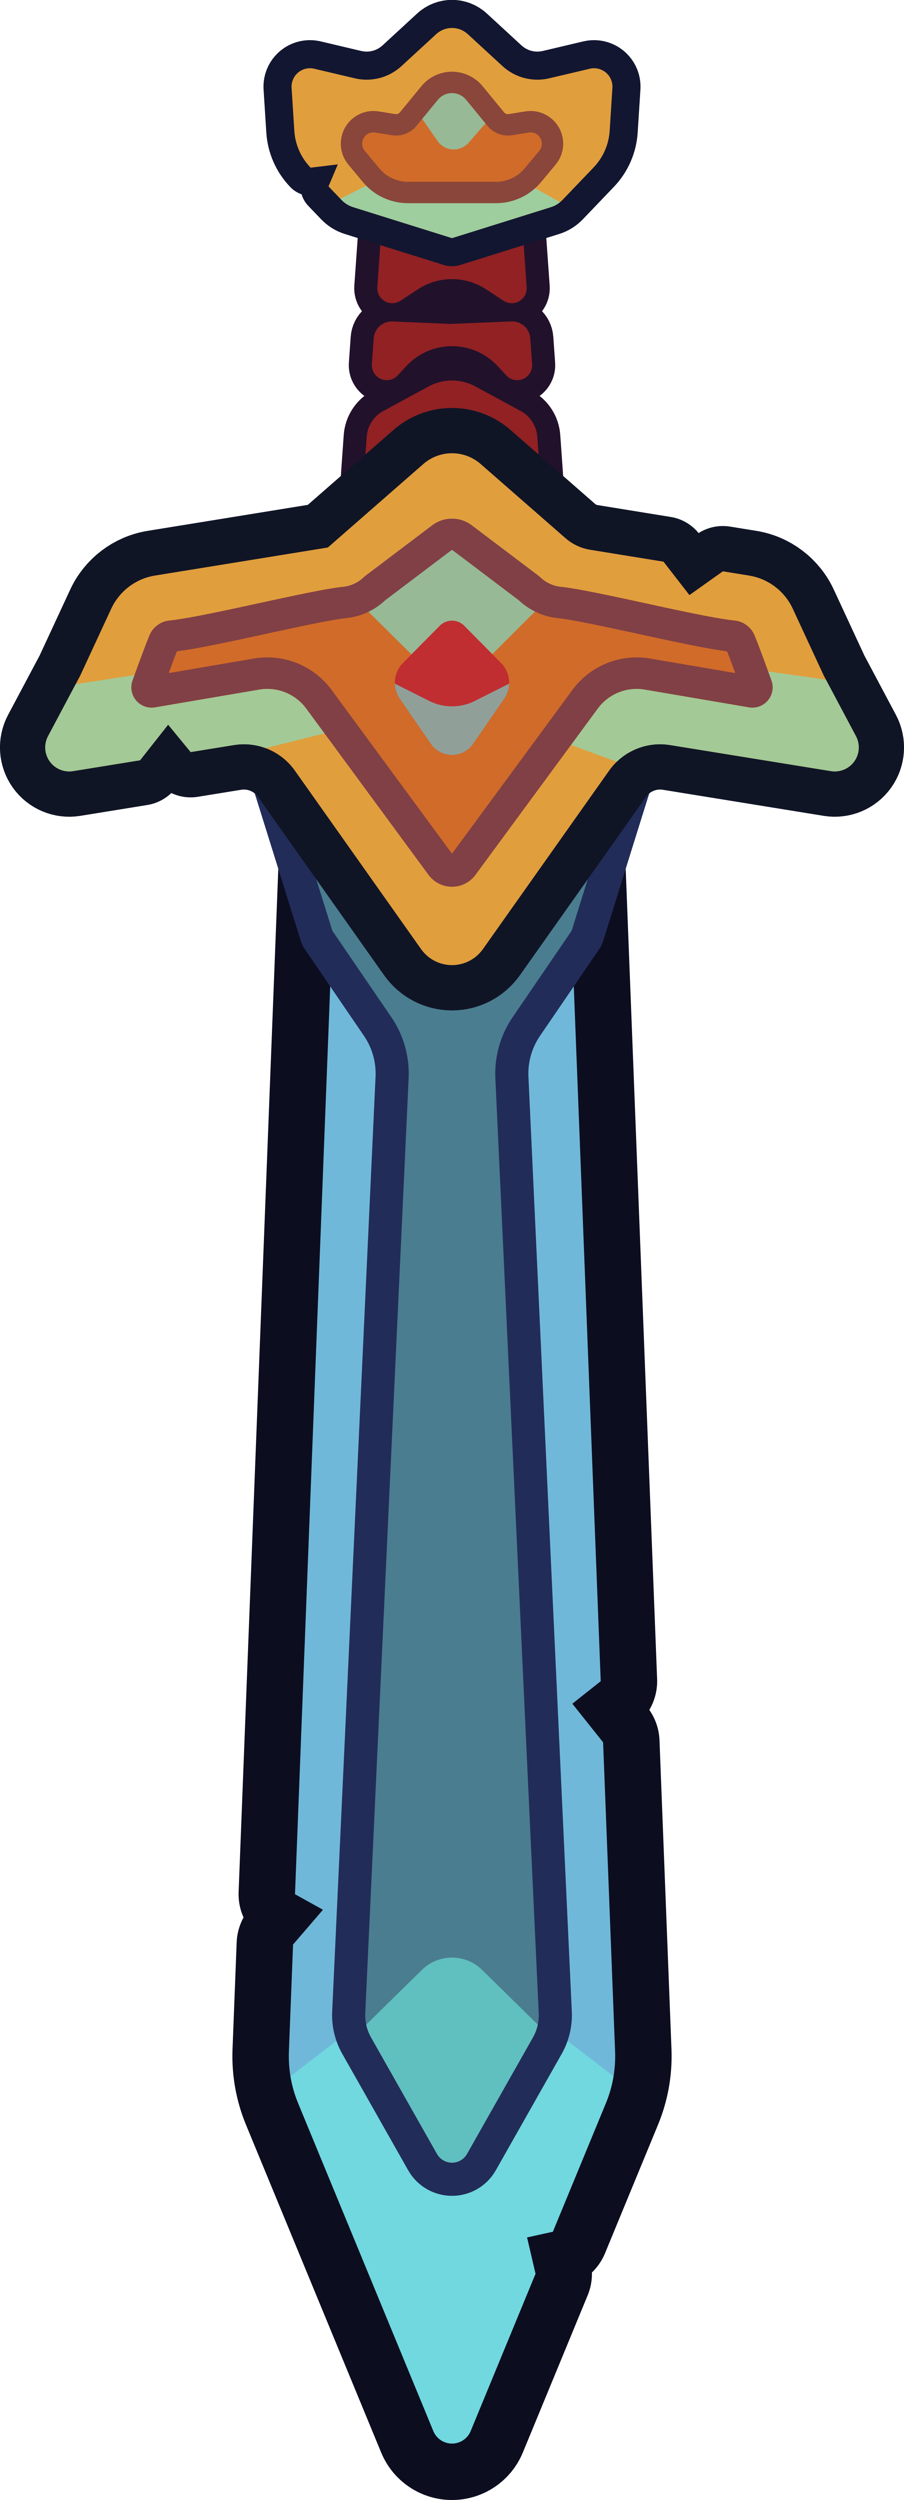 <?xml version="1.0" encoding="UTF-8" standalone="no"?>
<svg
   xmlns:dc="http://purl.org/dc/elements/1.1/"
   xmlns:cc="http://creativecommons.org/ns#"
   xmlns:rdf="http://www.w3.org/1999/02/22-rdf-syntax-ns#"
   xmlns:svg="http://www.w3.org/2000/svg"
   xmlns="http://www.w3.org/2000/svg"
   id="svg85"
   style="clip-rule:evenodd;fill-rule:evenodd;stroke-linejoin:round;stroke-miterlimit:5"
   xml:space="preserve"
   version="1.1"
   viewBox="0 0 119.825 331.104"
   height="331.104"
   width="119.825"><defs
     id="defs89" /><g
     transform="translate(-3.088,-2.297)"
     id="g83"><path
       id="path2"
       style="fill:#b6273a"
       d="m 63,33.502 6.299,2.206 6.473,47.129 L 63,77.472 50.228,82.837 56.701,35.708 Z" /><path
       id="path4"
       style="fill:none;stroke:#0c0e20;stroke-width:14.96px"
       d="m 65.471,324.267 c -0.413,1.001 -1.389,1.654 -2.471,1.654 -1.082,0 -2.058,-0.653 -2.471,-1.654 -4.603,-11.152 -14.348,-34.76 -17.928,-43.434 -0.894,-2.165 -1.31,-4.497 -1.219,-6.838 0.201,-5.171 0.55,-14.162 0.55,-14.162 L 45.899,255.225 42.19,253.169 48.318,95.288 63,94.277 l 14.682,1.011 5.032,129.667 -3.762,2.983 4.077,5.113 c 0,0 1.18,30.398 1.589,40.944 0.091,2.341 -0.325,4.673 -1.219,6.838 -2.373,5.75 -7.03,17.032 -7.03,17.032 l -3.424,0.754 1.125,4.815 c 0,0 -5.336,12.929 -8.599,20.833 z" /><path
       id="path6"
       style="fill:#70b8d9"
       d="m 65.471,324.267 c -0.413,1.001 -1.389,1.654 -2.471,1.654 -1.082,0 -2.058,-0.653 -2.471,-1.654 -4.603,-11.152 -14.348,-34.76 -17.928,-43.434 -0.894,-2.165 -1.31,-4.497 -1.219,-6.838 0.201,-5.171 0.55,-14.162 0.55,-14.162 L 45.899,255.225 42.19,253.169 48.318,95.288 63,94.277 l 14.682,1.011 5.032,129.667 -3.762,2.983 4.077,5.113 c 0,0 1.18,30.398 1.589,40.944 0.091,2.341 -0.325,4.673 -1.219,6.838 -2.373,5.75 -7.03,17.032 -7.03,17.032 l -3.424,0.754 1.125,4.815 c 0,0 -5.336,12.929 -8.599,20.833 z" /><clipPath
       id="_clip1"><path
         id="path8"
         d="m 65.471,324.267 c -0.413,1.001 -1.389,1.654 -2.471,1.654 -1.082,0 -2.058,-0.653 -2.471,-1.654 -4.603,-11.152 -14.348,-34.76 -17.928,-43.434 -0.894,-2.165 -1.31,-4.497 -1.219,-6.838 0.201,-5.171 0.55,-14.162 0.55,-14.162 L 45.899,255.225 42.19,253.169 48.318,95.288 63,94.277 l 14.682,1.011 5.032,129.667 -3.762,2.983 4.077,5.113 c 0,0 1.18,30.398 1.589,40.944 0.091,2.341 -0.325,4.673 -1.219,6.838 -2.373,5.75 -7.03,17.032 -7.03,17.032 l -3.424,0.754 1.125,4.815 c 0,0 -5.336,12.929 -8.599,20.833 z" /></clipPath><g
       id="g13"
       clip-path="url(#_clip1)"><path
         id="path11"
         style="fill:#70efe2;fill-opacity:0.59"
         d="M 84.756,277.547 63,260.809 41.244,277.547 63,330.254 Z" /></g><path
       id="path15"
       style="fill:none;stroke:#222c59;stroke-width:8.78px"
       d="m 52.275,272.142 c -0.557,-0.983 -0.825,-2.105 -0.772,-3.234 0.629,-13.554 4.774,-102.788 5.75,-123.809 0.134,-2.874 -0.672,-5.715 -2.296,-8.091 -3.053,-4.468 -7.814,-11.436 -7.814,-11.436 l -7.95,-25.424 23.807,-1.95 23.807,1.95 -7.95,25.424 c 0,0 -4.761,6.968 -7.814,11.436 -1.624,2.376 -2.43,5.217 -2.296,8.091 0.976,21.021 5.121,110.255 5.75,123.809 0.053,1.129 -0.215,2.251 -0.772,3.234 -1.83,3.231 -6.173,10.898 -8.736,15.423 -0.406,0.717 -1.165,1.16 -1.989,1.16 -0.824,0 -1.583,-0.443 -1.989,-1.16 -2.563,-4.525 -6.906,-12.192 -8.736,-15.423 z" /><path
       id="path17"
       style="fill:#4a7d8f"
       d="m 52.275,272.142 c -0.557,-0.983 -0.825,-2.105 -0.772,-3.234 0.629,-13.554 4.774,-102.788 5.75,-123.809 0.134,-2.874 -0.672,-5.715 -2.296,-8.091 -3.053,-4.468 -7.814,-11.436 -7.814,-11.436 l -7.95,-25.424 23.807,-1.95 23.807,1.95 -7.95,25.424 c 0,0 -4.761,6.968 -7.814,11.436 -1.624,2.376 -2.43,5.217 -2.296,8.091 0.976,21.021 5.121,110.255 5.75,123.809 0.053,1.129 -0.215,2.251 -0.772,3.234 -1.83,3.231 -6.173,10.898 -8.736,15.423 -0.406,0.717 -1.165,1.16 -1.989,1.16 -0.824,0 -1.583,-0.443 -1.989,-1.16 -2.563,-4.525 -6.906,-12.192 -8.736,-15.423 z" /><clipPath
       id="_clip2"><path
         id="path19"
         d="m 52.275,272.142 c -0.557,-0.983 -0.825,-2.105 -0.772,-3.234 0.629,-13.554 4.774,-102.788 5.75,-123.809 0.134,-2.874 -0.672,-5.715 -2.296,-8.091 -3.053,-4.468 -7.814,-11.436 -7.814,-11.436 l -7.95,-25.424 23.807,-1.95 23.807,1.95 -7.95,25.424 c 0,0 -4.761,6.968 -7.814,11.436 -1.624,2.376 -2.43,5.217 -2.296,8.091 0.976,21.021 5.121,110.255 5.75,123.809 0.053,1.129 -0.215,2.251 -0.772,3.234 -1.83,3.231 -6.173,10.898 -8.736,15.423 -0.406,0.717 -1.165,1.16 -1.989,1.16 -0.824,0 -1.583,-0.443 -1.989,-1.16 -2.563,-4.525 -6.906,-12.192 -8.736,-15.423 z" /></clipPath><g
       id="g24"
       clip-path="url(#_clip2)"><path
         id="path22"
         style="fill:#70efe2;fill-opacity:0.59"
         d="m 74.578,270.637 c 0,0 -4.248,-4.166 -7.598,-7.451 -2.21,-2.168 -5.75,-2.168 -7.96,0 -3.35,3.285 -7.598,7.451 -7.598,7.451 L 63,291.077 Z" /></g><path
       id="path26"
       style="fill:none;stroke:#22112b;stroke-width:6.11px"
       d="m 59.924,53.465 c 1.919,-1.039 4.233,-1.039 6.152,0 1.931,1.047 4.367,2.367 6.054,3.281 1.253,0.679 2.072,1.95 2.173,3.371 0.286,4.038 0.852,12.021 0.852,12.021 L 63,67.887 50.845,72.138 c 0,0 0.566,-7.983 0.852,-12.021 0.101,-1.421 0.92,-2.692 2.173,-3.371 1.687,-0.914 4.123,-2.234 6.054,-3.281 z m 2.828,-8.267 c 0,0 5.036,-0.206 8.12,-0.332 1.305,-0.053 2.416,0.94 2.508,2.243 0.071,0.997 0.157,2.208 0.242,3.415 0.06,0.84 -0.418,1.626 -1.191,1.961 -0.772,0.334 -1.672,0.144 -2.244,-0.474 -0.368,-0.397 -0.746,-0.807 -1.128,-1.22 -1.562,-1.689 -3.758,-2.649 -6.059,-2.649 -2.301,0 -4.497,0.96 -6.059,2.649 -0.382,0.413 -0.76,0.823 -1.128,1.22 -0.572,0.618 -1.472,0.808 -2.244,0.474 -0.773,-0.335 -1.251,-1.121 -1.191,-1.961 0.085,-1.205 0.171,-2.414 0.242,-3.41 0.092,-1.305 1.206,-2.299 2.513,-2.243 2.946,0.127 7.619,0.327 7.619,0.327 z M 63,28.495 l 9.375,4.444 c 0,0 0.291,4.11 0.524,7.391 0.054,0.753 -0.324,1.47 -0.975,1.852 -0.65,0.381 -1.461,0.361 -2.091,-0.052 -0.739,-0.484 -1.532,-1.005 -2.308,-1.513 -2.748,-1.802 -6.302,-1.802 -9.05,0 -0.776,0.508 -1.569,1.029 -2.308,1.513 -0.63,0.413 -1.441,0.433 -2.091,0.052 -0.651,-0.382 -1.029,-1.099 -0.975,-1.852 0.233,-3.281 0.524,-7.391 0.524,-7.391 z" /><path
       id="path28"
       style="fill:#912123"
       d="m 59.924,53.465 c 1.919,-1.039 4.233,-1.039 6.152,0 1.931,1.047 4.367,2.367 6.054,3.281 1.253,0.679 2.072,1.95 2.173,3.371 0.286,4.038 0.852,12.021 0.852,12.021 L 63,67.887 50.845,72.138 c 0,0 0.566,-7.983 0.852,-12.021 0.101,-1.421 0.92,-2.692 2.173,-3.371 1.687,-0.914 4.123,-2.234 6.054,-3.281 z m 2.828,-8.267 c 0,0 5.036,-0.206 8.12,-0.332 1.305,-0.053 2.416,0.94 2.508,2.243 0.071,0.997 0.157,2.208 0.242,3.415 0.06,0.84 -0.418,1.626 -1.191,1.961 -0.772,0.334 -1.672,0.144 -2.244,-0.474 -0.368,-0.397 -0.746,-0.807 -1.128,-1.22 -1.562,-1.689 -3.758,-2.649 -6.059,-2.649 -2.301,0 -4.497,0.96 -6.059,2.649 -0.382,0.413 -0.76,0.823 -1.128,1.22 -0.572,0.618 -1.472,0.808 -2.244,0.474 -0.773,-0.335 -1.251,-1.121 -1.191,-1.961 0.085,-1.205 0.171,-2.414 0.242,-3.41 0.092,-1.305 1.206,-2.299 2.513,-2.243 2.946,0.127 7.619,0.327 7.619,0.327 z M 63,28.495 l 9.375,4.444 c 0,0 0.291,4.11 0.524,7.391 0.054,0.753 -0.324,1.47 -0.975,1.852 -0.65,0.381 -1.461,0.361 -2.091,-0.052 -0.739,-0.484 -1.532,-1.005 -2.308,-1.513 -2.748,-1.802 -6.302,-1.802 -9.05,0 -0.776,0.508 -1.569,1.029 -2.308,1.513 -0.63,0.413 -1.441,0.433 -2.091,0.052 -0.651,-0.382 -1.029,-1.099 -0.975,-1.852 0.233,-3.281 0.524,-7.391 0.524,-7.391 z" /><path
       id="path30"
       style="fill:none;stroke:#101526;stroke-width:12px"
       d="m 67.099,127.997 c -0.942,1.33 -2.47,2.121 -4.099,2.121 -1.629,0 -3.157,-0.791 -4.099,-2.121 -4.761,-6.728 -12.5,-17.665 -16.725,-23.634 -1.826,-2.58 -4.961,-3.895 -8.081,-3.39 -2.811,0.455 -5.737,0.929 -5.737,0.929 l -2.982,-3.628 -3.719,4.714 c 0,0 -4.708,0.762 -8.886,1.439 -1.192,0.193 -2.391,-0.306 -3.094,-1.288 -0.703,-0.982 -0.789,-2.278 -0.222,-3.345 2.001,-3.762 4.264,-8.016 4.264,-8.016 0,0 2.392,-5.154 4.115,-8.868 1.081,-2.33 3.248,-3.972 5.784,-4.384 7.533,-1.222 22.927,-3.719 22.927,-3.719 0,0 7.796,-6.811 12.656,-11.056 2.176,-1.901 5.422,-1.901 7.598,0 3.584,3.13 8.763,7.655 11.237,9.816 0.927,0.81 2.063,1.344 3.279,1.542 3.273,0.531 9.72,1.576 9.72,1.576 l 3.435,4.425 4.433,-3.148 c 0,0 1.696,0.275 3.479,0.564 2.536,0.412 4.703,2.054 5.784,4.384 1.723,3.714 4.115,8.868 4.115,8.868 0,0 2.263,4.254 4.264,8.016 0.567,1.067 0.481,2.363 -0.222,3.345 -0.703,0.982 -1.902,1.481 -3.094,1.288 -6.213,-1.006 -15.573,-2.522 -21.324,-3.454 -3.12,-0.505 -6.255,0.81 -8.081,3.39 -4.225,5.969 -11.964,16.906 -16.725,23.634 z" /><path
       id="path32"
       style="fill:#e19e3d"
       d="m 67.099,127.997 c -0.942,1.33 -2.47,2.121 -4.099,2.121 -1.629,0 -3.157,-0.791 -4.099,-2.121 -4.761,-6.728 -12.5,-17.665 -16.725,-23.634 -1.826,-2.58 -4.961,-3.895 -8.081,-3.39 -2.811,0.455 -5.737,0.929 -5.737,0.929 l -2.982,-3.628 -3.719,4.714 c 0,0 -4.708,0.762 -8.886,1.439 -1.192,0.193 -2.391,-0.306 -3.094,-1.288 -0.703,-0.982 -0.789,-2.278 -0.222,-3.345 2.001,-3.762 4.264,-8.016 4.264,-8.016 0,0 2.392,-5.154 4.115,-8.868 1.081,-2.33 3.248,-3.972 5.784,-4.384 7.533,-1.222 22.927,-3.719 22.927,-3.719 0,0 7.796,-6.811 12.656,-11.056 2.176,-1.901 5.422,-1.901 7.598,0 3.584,3.13 8.763,7.655 11.237,9.816 0.927,0.81 2.063,1.344 3.279,1.542 3.273,0.531 9.72,1.576 9.72,1.576 l 3.435,4.425 4.433,-3.148 c 0,0 1.696,0.275 3.479,0.564 2.536,0.412 4.703,2.054 5.784,4.384 1.723,3.714 4.115,8.868 4.115,8.868 0,0 2.263,4.254 4.264,8.016 0.567,1.067 0.481,2.363 -0.222,3.345 -0.703,0.982 -1.902,1.481 -3.094,1.288 -6.213,-1.006 -15.573,-2.522 -21.324,-3.454 -3.12,-0.505 -6.255,0.81 -8.081,3.39 -4.225,5.969 -11.964,16.906 -16.725,23.634 z" /><clipPath
       id="_clip3"><path
         id="path34"
         d="m 67.099,127.997 c -0.942,1.33 -2.47,2.121 -4.099,2.121 -1.629,0 -3.157,-0.791 -4.099,-2.121 -4.761,-6.728 -12.5,-17.665 -16.725,-23.634 -1.826,-2.58 -4.961,-3.895 -8.081,-3.39 -2.811,0.455 -5.737,0.929 -5.737,0.929 l -2.982,-3.628 -3.719,4.714 c 0,0 -4.708,0.762 -8.886,1.439 -1.192,0.193 -2.391,-0.306 -3.094,-1.288 -0.703,-0.982 -0.789,-2.278 -0.222,-3.345 2.001,-3.762 4.264,-8.016 4.264,-8.016 0,0 2.392,-5.154 4.115,-8.868 1.081,-2.33 3.248,-3.972 5.784,-4.384 7.533,-1.222 22.927,-3.719 22.927,-3.719 0,0 7.796,-6.811 12.656,-11.056 2.176,-1.901 5.422,-1.901 7.598,0 3.584,3.13 8.763,7.655 11.237,9.816 0.927,0.81 2.063,1.344 3.279,1.542 3.273,0.531 9.72,1.576 9.72,1.576 l 3.435,4.425 4.433,-3.148 c 0,0 1.696,0.275 3.479,0.564 2.536,0.412 4.703,2.054 5.784,4.384 1.723,3.714 4.115,8.868 4.115,8.868 0,0 2.263,4.254 4.264,8.016 0.567,1.067 0.481,2.363 -0.222,3.345 -0.703,0.982 -1.902,1.481 -3.094,1.288 -6.213,-1.006 -15.573,-2.522 -21.324,-3.454 -3.12,-0.505 -6.255,0.81 -8.081,3.39 -4.225,5.969 -11.964,16.906 -16.725,23.634 z" /></clipPath><g
       id="g39"
       clip-path="url(#_clip3)"><path
         id="path37"
         style="fill:#70efe2;fill-opacity:0.54"
         d="M -0.021,94.909 63,85.277 125.488,94.146 115.664,114.46 63,95.195 6.182,109.42 Z" /></g><path
       id="path41"
       style="fill:#d16b29"
       d="m 66.11,118.162 c -0.727,0.989 -1.882,1.573 -3.11,1.573 -1.228,0 -2.383,-0.584 -3.11,-1.573 -4.384,-5.958 -12.282,-16.691 -16.205,-22.022 -1.436,-1.952 -3.85,-2.927 -6.239,-2.519 -3.856,0.657 -9.754,1.663 -13.81,2.355 -0.944,0.161 -1.902,-0.194 -2.515,-0.93 -0.612,-0.737 -0.785,-1.744 -0.454,-2.642 0.753,-2.09 1.622,-4.457 2.22,-5.931 0.444,-1.096 1.456,-1.86 2.633,-1.986 4.993,-0.535 18.37,-3.97 23.057,-4.473 1.068,-0.114 2.063,-0.594 2.817,-1.359 0,0 5.561,-4.201 8.984,-6.787 1.552,-1.172 3.692,-1.172 5.244,0 3.423,2.586 8.984,6.787 8.984,6.787 0.754,0.765 1.749,1.245 2.817,1.359 4.687,0.503 18.064,3.938 23.057,4.473 1.177,0.126 2.189,0.89 2.633,1.986 0.598,1.474 1.467,3.841 2.22,5.931 0.33,0.899 0.157,1.905 -0.455,2.642 -0.612,0.736 -1.57,1.09 -2.514,0.929 -4.056,-0.691 -9.954,-1.697 -13.81,-2.354 -2.389,-0.408 -4.803,0.567 -6.239,2.519 -3.923,5.331 -11.821,16.064 -16.205,22.022 z" /><clipPath
       id="_clip4"><path
         id="path43"
         d="m 66.11,118.162 c -0.727,0.989 -1.882,1.573 -3.11,1.573 -1.228,0 -2.383,-0.584 -3.11,-1.573 -4.384,-5.958 -12.282,-16.691 -16.205,-22.022 -1.436,-1.952 -3.85,-2.927 -6.239,-2.519 -3.856,0.657 -9.754,1.663 -13.81,2.355 -0.944,0.161 -1.902,-0.194 -2.515,-0.93 -0.612,-0.737 -0.785,-1.744 -0.454,-2.642 0.753,-2.09 1.622,-4.457 2.22,-5.931 0.444,-1.096 1.456,-1.86 2.633,-1.986 4.993,-0.535 18.37,-3.97 23.057,-4.473 1.068,-0.114 2.063,-0.594 2.817,-1.359 0,0 5.561,-4.201 8.984,-6.787 1.552,-1.172 3.692,-1.172 5.244,0 3.423,2.586 8.984,6.787 8.984,6.787 0.754,0.765 1.749,1.245 2.817,1.359 4.687,0.503 18.064,3.938 23.057,4.473 1.177,0.126 2.189,0.89 2.633,1.986 0.598,1.474 1.467,3.841 2.22,5.931 0.33,0.899 0.157,1.905 -0.455,2.642 -0.612,0.736 -1.57,1.09 -2.514,0.929 -4.056,-0.691 -9.954,-1.697 -13.81,-2.354 -2.389,-0.408 -4.803,0.567 -6.239,2.519 -3.923,5.331 -11.821,16.064 -16.205,22.022 z" /></clipPath><g
       id="g48"
       clip-path="url(#_clip4)"><path
         id="path46"
         style="fill:#70efe2;fill-opacity:0.59"
         d="M 48.577,80.014 63,94.277 77.301,80 63,67.887 Z" /></g><path
       id="path50"
       style="fill:#814045"
       d="m 63.087,70.99 0.086,0.002 0.086,0.005 0.087,0.006 0.086,0.007 0.086,0.01 0.086,0.011 0.086,0.013 0.085,0.014 0.086,0.017 0.085,0.018 0.085,0.019 0.084,0.022 0.084,0.023 0.084,0.025 0.083,0.027 0.083,0.028 0.082,0.03 0.082,0.032 0.082,0.033 0.08,0.035 0.081,0.037 0.079,0.039 0.08,0.04 0.078,0.042 0.078,0.044 0.077,0.046 0.076,0.047 0.076,0.049 0.074,0.05 0.074,0.053 0.074,0.054 8.984,6.787 0.072,0.071 0.073,0.069 0.074,0.068 0.075,0.065 0.077,0.064 0.078,0.063 0.079,0.06 0.08,0.059 0.082,0.057 0.083,0.055 0.084,0.053 0.084,0.052 0.086,0.05 0.087,0.047 0.088,0.046 0.089,0.044 0.09,0.043 0.09,0.04 0.092,0.038 0.092,0.036 0.093,0.035 0.094,0.032 0.095,0.031 0.095,0.028 0.096,0.026 0.097,0.025 0.097,0.022 0.098,0.02 0.099,0.018 0.098,0.017 0.1,0.013 0.1,0.012 0.226,0.026 0.238,0.03 0.25,0.034 0.262,0.037 0.273,0.042 0.284,0.045 0.294,0.049 0.305,0.052 0.313,0.055 0.323,0.058 0.332,0.062 0.34,0.064 0.349,0.067 0.356,0.069 0.363,0.072 0.37,0.074 0.376,0.076 0.383,0.078 0.782,0.163 0.802,0.168 0.818,0.174 0.831,0.179 0.842,0.181 1.702,0.369 1.705,0.37 0.847,0.182 0.837,0.179 0.827,0.175 0.811,0.17 0.794,0.163 0.389,0.079 0.383,0.077 0.378,0.075 0.371,0.073 0.364,0.07 0.357,0.068 0.349,0.065 0.342,0.062 0.333,0.06 0.324,0.056 0.315,0.053 0.306,0.05 0.296,0.046 0.285,0.043 0.275,0.039 0.263,0.036 0.252,0.031 0.24,0.027 0.055,0.007 0.055,0.007 0.055,0.008 0.054,0.009 0.054,0.01 0.054,0.011 0.053,0.012 0.053,0.013 0.053,0.013 0.052,0.015 0.052,0.015 0.052,0.016 0.052,0.017 0.051,0.018 0.05,0.019 0.051,0.02 0.05,0.02 0.049,0.021 0.049,0.022 0.049,0.023 0.048,0.023 0.048,0.025 0.047,0.025 0.047,0.026 0.047,0.027 0.046,0.027 0.045,0.028 0.045,0.029 0.045,0.03 0.044,0.03 0.043,0.031 0.043,0.032 0.043,0.033 0.042,0.033 0.041,0.034 0.041,0.035 0.04,0.035 0.04,0.036 0.039,0.037 0.038,0.037 0.038,0.038 0.037,0.039 0.037,0.039 0.036,0.04 0.035,0.041 0.035,0.041 0.034,0.042 0.033,0.042 0.032,0.043 0.032,0.044 0.032,0.044 0.03,0.044 0.03,0.046 0.029,0.046 0.028,0.046 0.028,0.047 0.027,0.048 0.026,0.048 0.025,0.048 0.024,0.05 0.024,0.049 0.023,0.05 0.022,0.051 0.021,0.051 0.115,0.287 0.121,0.305 0.127,0.324 0.13,0.339 0.135,0.353 0.139,0.365 0.141,0.376 0.144,0.385 0.146,0.392 0.146,0.398 0.296,0.806 0.293,0.806 0.287,0.795 0.029,0.084 0.027,0.086 0.023,0.085 0.021,0.086 0.018,0.087 0.015,0.086 0.012,0.087 0.009,0.087 0.007,0.087 0.003,0.087 0.001,0.088 -0.003,0.086 -0.004,0.087 -0.008,0.087 -0.011,0.086 -0.013,0.086 -0.016,0.085 -0.019,0.085 -0.022,0.084 -0.024,0.083 -0.027,0.083 -0.03,0.082 -0.032,0.081 -0.035,0.08 -0.038,0.078 -0.04,0.078 -0.044,0.077 -0.045,0.075 -0.049,0.075 -0.05,0.072 -0.054,0.072 -0.056,0.07 -0.058,0.067 -0.061,0.066 -0.062,0.063 -0.064,0.061 -0.066,0.059 -0.067,0.057 -0.07,0.053 -0.07,0.052 -0.073,0.049 -0.073,0.047 -0.075,0.044 -0.077,0.042 -0.077,0.039 -0.079,0.036 -0.08,0.034 -0.081,0.032 -0.082,0.029 -0.082,0.026 -0.084,0.023 -0.084,0.021 -0.085,0.018 -0.086,0.015 -0.086,0.013 -0.087,0.009 -0.087,0.007 -0.088,0.004 -0.088,0.001 -0.088,-0.001 -0.089,-0.005 -0.088,-0.008 -0.089,-0.01 -0.088,-0.014 -13.81,-2.354 -0.112,-0.019 -0.112,-0.016 -0.112,-0.014 -0.112,-0.012 -0.112,-0.01 -0.112,-0.008 -0.112,-0.006 -0.111,-0.004 -0.112,-0.002 -0.111,-0.001 -0.111,0.002 -0.111,0.004 -0.111,0.005 -0.11,0.007 -0.11,0.01 -0.11,0.011 -0.109,0.013 -0.109,0.015 -0.109,0.017 -0.108,0.018 -0.108,0.021 -0.108,0.022 -0.107,0.024 -0.106,0.026 -0.106,0.028 -0.106,0.029 -0.105,0.032 -0.104,0.033 -0.104,0.034 -0.103,0.037 -0.102,0.038 -0.102,0.041 -0.101,0.041 -0.1,0.044 -0.1,0.045 -0.099,0.047 -0.098,0.049 -0.097,0.05 -0.096,0.052 -0.096,0.054 -0.094,0.055 -0.094,0.057 -0.093,0.058 -0.092,0.061 -0.091,0.061 -0.09,0.064 -0.088,0.065 -0.088,0.066 -0.087,0.069 -0.086,0.069 -0.084,0.072 -0.084,0.073 -0.082,0.074 -0.081,0.076 -0.08,0.077 -0.079,0.079 -0.077,0.081 -0.076,0.082 -0.075,0.083 -0.074,0.085 -0.072,0.087 -0.071,0.088 -0.069,0.089 -0.068,0.091 -16.205,22.022 -0.034,0.046 -0.035,0.046 -0.036,0.045 -0.036,0.044 -0.037,0.043 -0.037,0.043 -0.038,0.043 -0.039,0.042 -0.039,0.041 -0.04,0.04 -0.04,0.04 -0.041,0.04 -0.041,0.038 -0.042,0.038 -0.042,0.037 -0.043,0.037 -0.043,0.036 -0.044,0.035 -0.044,0.035 -0.045,0.034 -0.045,0.034 -0.046,0.032 -0.046,0.032 -0.047,0.031 -0.047,0.031 -0.047,0.03 -0.048,0.029 -0.048,0.029 -0.049,0.027 -0.049,0.027 -0.05,0.027 -0.049,0.025 -0.05,0.025 -0.051,0.025 -0.051,0.023 -0.051,0.023 -0.052,0.022 -0.051,0.021 -0.053,0.02 -0.052,0.02 -0.053,0.019 -0.053,0.018 -0.053,0.018 -0.054,0.016 -0.054,0.016 -0.054,0.015 -0.055,0.015 -0.054,0.013 -0.055,0.013 -0.055,0.012 -0.056,0.011 -0.055,0.011 -0.056,0.009 -0.056,0.009 -0.056,0.008 -0.057,0.007 -0.056,0.006 -0.057,0.006 -0.057,0.004 -0.057,0.004 -0.057,0.003 -0.057,0.002 -0.057,0.002 H 63 62.942 l -0.057,-0.002 -0.057,-0.002 -0.057,-0.003 -0.057,-0.004 -0.057,-0.004 -0.057,-0.006 -0.056,-0.006 -0.057,-0.007 -0.056,-0.008 -0.056,-0.009 -0.056,-0.009 -0.055,-0.011 -0.056,-0.011 -0.055,-0.012 -0.055,-0.013 -0.054,-0.013 -0.055,-0.015 -0.054,-0.015 -0.054,-0.016 -0.054,-0.016 -0.053,-0.018 -0.053,-0.018 -0.053,-0.019 -0.052,-0.02 -0.053,-0.02 -0.051,-0.021 -0.052,-0.022 -0.051,-0.023 -0.051,-0.023 -0.051,-0.025 -0.05,-0.025 -0.049,-0.025 -0.05,-0.027 -0.049,-0.027 -0.049,-0.027 -0.048,-0.029 -0.048,-0.029 -0.047,-0.03 -0.047,-0.031 -0.047,-0.031 -0.046,-0.032 -0.046,-0.032 -0.045,-0.034 -0.045,-0.034 -0.044,-0.035 -0.044,-0.035 -0.043,-0.036 -0.043,-0.037 -0.042,-0.037 -0.042,-0.038 -0.041,-0.038 -0.041,-0.04 -0.04,-0.04 -0.04,-0.04 -0.039,-0.041 -0.039,-0.042 -0.038,-0.043 -0.037,-0.043 -0.037,-0.043 -0.036,-0.044 -0.036,-0.045 -0.035,-0.046 L 59.89,118.162 43.685,96.14 43.617,96.049 43.548,95.96 43.477,95.872 43.405,95.785 43.331,95.7 43.256,95.617 43.18,95.535 43.103,95.454 43.024,95.375 42.944,95.298 42.863,95.222 42.781,95.148 42.697,95.075 42.613,95.003 42.527,94.934 42.44,94.865 42.352,94.799 42.264,94.734 42.174,94.67 42.083,94.609 41.991,94.548 41.898,94.49 41.804,94.433 41.71,94.378 l -0.096,-0.054 -0.096,-0.052 -0.097,-0.05 -0.098,-0.049 -0.099,-0.047 -0.1,-0.045 -0.1,-0.044 -0.101,-0.041 -0.102,-0.041 -0.102,-0.038 -0.103,-0.037 -0.104,-0.034 -0.104,-0.033 -0.105,-0.032 -0.106,-0.029 -0.106,-0.028 -0.106,-0.026 -0.107,-0.024 -0.108,-0.022 -0.108,-0.021 -0.108,-0.018 -0.109,-0.017 -0.109,-0.015 -0.109,-0.013 -0.11,-0.011 -0.11,-0.01 -0.11,-0.007 -0.111,-0.005 -0.111,-0.004 -0.111,-0.002 -0.111,0.001 -0.112,0.002 -0.111,0.004 -0.112,0.006 -0.112,0.008 -0.112,0.01 -0.112,0.012 -0.112,0.014 -0.112,0.016 -0.112,0.019 -13.81,2.355 -0.088,0.013 -0.089,0.011 -0.088,0.007 -0.089,0.005 -0.088,0.002 -0.088,-10e-4 -0.088,-0.004 -0.087,-0.007 -0.087,-0.01 L 22.758,95.98 22.672,95.964 22.587,95.946 22.503,95.926 22.419,95.902 22.336,95.876 22.254,95.847 22.173,95.816 22.094,95.782 22.015,95.745 21.937,95.706 21.861,95.665 21.786,95.62 21.712,95.574 21.64,95.525 21.569,95.473 21.5,95.419 21.432,95.363 21.367,95.304 21.302,95.243 21.24,95.18 21.18,95.114 21.121,95.046 21.065,94.976 21.012,94.905 20.961,94.832 20.912,94.758 20.867,94.682 20.824,94.606 20.783,94.528 20.746,94.449 20.71,94.369 20.678,94.288 20.648,94.206 20.621,94.123 20.597,94.04 20.575,93.956 20.556,93.871 20.54,93.786 20.527,93.7 20.516,93.614 20.509,93.527 20.504,93.44 20.502,93.354 v -0.088 l 0.004,-0.087 0.006,-0.087 0.009,-0.087 0.012,-0.087 0.015,-0.087 0.018,-0.086 0.021,-0.086 0.023,-0.086 0.027,-0.085 0.03,-0.084 0.287,-0.795 0.293,-0.807 0.295,-0.805 0.147,-0.398 0.146,-0.392 0.144,-0.385 0.141,-0.376 0.139,-0.365 0.135,-0.353 0.13,-0.339 0.127,-0.324 0.121,-0.305 0.115,-0.287 0.021,-0.051 0.022,-0.051 0.023,-0.05 0.024,-0.049 0.024,-0.05 0.025,-0.048 0.026,-0.048 0.027,-0.048 0.028,-0.047 0.028,-0.046 0.029,-0.046 0.03,-0.046 0.03,-0.044 0.032,-0.044 0.032,-0.044 0.032,-0.043 0.033,-0.042 0.034,-0.042 0.035,-0.041 0.035,-0.041 0.036,-0.04 0.037,-0.039 0.037,-0.039 0.038,-0.038 0.038,-0.037 0.039,-0.037 0.04,-0.036 0.04,-0.035 0.041,-0.035 0.041,-0.034 0.042,-0.033 0.043,-0.033 0.043,-0.032 0.043,-0.031 0.044,-0.03 0.045,-0.03 0.045,-0.029 0.045,-0.028 0.046,-0.027 0.047,-0.027 0.047,-0.026 0.047,-0.025 0.048,-0.025 0.048,-0.023 0.049,-0.023 0.049,-0.022 0.049,-0.021 0.05,-0.02 0.051,-0.02 0.05,-0.019 0.051,-0.018 0.052,-0.017 0.052,-0.016 0.052,-0.015 0.052,-0.015 0.053,-0.013 0.053,-0.013 0.053,-0.012 0.054,-0.011 0.054,-0.01 0.054,-0.009 0.055,-0.008 0.055,-0.007 0.055,-0.007 0.24,-0.027 0.252,-0.031 0.263,-0.036 0.275,-0.039 0.285,-0.043 0.296,-0.046 0.306,-0.05 0.315,-0.053 0.324,-0.056 0.333,-0.06 0.342,-0.062 0.349,-0.065 0.357,-0.068 0.364,-0.07 0.371,-0.073 0.378,-0.075 0.383,-0.077 0.389,-0.079 0.794,-0.163 0.811,-0.17 0.827,-0.175 0.837,-0.179 0.847,-0.182 1.705,-0.37 1.702,-0.369 0.842,-0.181 0.831,-0.179 0.818,-0.174 0.802,-0.168 0.782,-0.163 0.383,-0.078 0.376,-0.076 0.37,-0.074 0.363,-0.072 0.356,-0.069 0.349,-0.067 0.34,-0.064 0.332,-0.062 0.323,-0.058 0.313,-0.055 0.305,-0.052 0.294,-0.049 0.284,-0.045 0.273,-0.042 0.262,-0.037 0.25,-0.034 0.238,-0.03 0.226,-0.026 0.1,-0.012 0.1,-0.013 0.098,-0.017 0.099,-0.018 0.098,-0.02 0.097,-0.022 0.097,-0.025 0.096,-0.026 0.095,-0.028 0.095,-0.031 0.094,-0.032 0.093,-0.035 0.092,-0.036 0.092,-0.038 0.09,-0.04 0.09,-0.043 0.089,-0.044 0.088,-0.046 0.087,-0.047 0.086,-0.05 0.084,-0.052 0.084,-0.053 0.083,-0.055 0.082,-0.057 0.08,-0.059 0.079,-0.06 0.078,-0.063 0.077,-0.064 0.075,-0.065 0.074,-0.068 0.073,-0.069 0.072,-0.071 8.984,-6.787 0.074,-0.054 0.074,-0.053 0.074,-0.05 0.076,-0.049 0.076,-0.047 0.077,-0.046 0.078,-0.044 0.078,-0.042 0.08,-0.04 0.079,-0.039 0.081,-0.037 0.08,-0.035 0.082,-0.033 0.082,-0.032 0.082,-0.03 0.083,-0.028 0.083,-0.027 0.084,-0.025 0.084,-0.023 0.084,-0.022 0.085,-0.019 0.085,-0.018 0.086,-0.017 0.085,-0.014 0.086,-0.013 0.086,-0.011 0.086,-0.01 0.086,-0.007 0.087,-0.006 0.086,-0.005 L 62.913,70.99 63,70.989 Z m -0.091,4.164 -0.004,0.001 h -0.004 -0.004 -0.003 l -0.004,0.001 h -0.004 l -0.004,10e-4 h -0.003 l -0.004,0.001 -0.003,0.001 -0.004,10e-4 -0.003,0.001 -0.004,0.001 -0.003,10e-4 -0.003,0.001 -0.004,0.001 -0.003,10e-4 -0.003,0.001 -0.003,0.001 -0.003,0.002 -0.003,0.001 -0.004,0.002 -0.003,0.001 -0.003,0.002 -0.003,0.002 -0.003,0.002 -0.004,0.002 -0.003,0.002 -0.003,0.002 -0.004,0.003 -0.021,0.015 -8.744,6.606 0.096,-0.095 -0.138,0.131 -0.14,0.127 -0.143,0.125 -0.146,0.121 -0.147,0.118 -0.151,0.115 -0.152,0.112 -0.155,0.107 -0.156,0.105 -0.159,0.101 -0.161,0.098 -0.163,0.094 -0.165,0.091 -0.166,0.087 -0.169,0.083 -0.17,0.08 -0.172,0.076 -0.173,0.073 -0.175,0.069 -0.177,0.065 -0.178,0.061 -0.179,0.058 -0.181,0.054 -0.182,0.05 -0.183,0.046 -0.185,0.042 -0.185,0.039 -0.186,0.034 -0.188,0.03 -0.188,0.027 -0.154,0.018 -0.212,0.024 -0.194,0.024 -0.212,0.029 -0.228,0.033 -0.243,0.037 -0.257,0.041 -0.27,0.044 -0.283,0.049 -0.295,0.052 -0.306,0.055 -0.316,0.058 -0.326,0.062 -0.336,0.064 -0.344,0.067 -0.353,0.07 -0.361,0.072 -0.368,0.075 -0.373,0.076 -0.77,0.16 -0.791,0.166 -0.81,0.173 -0.826,0.177 -0.837,0.181 -1.701,0.368 -1.708,0.37 -0.852,0.184 -0.845,0.18 -0.835,0.177 -0.823,0.172 -0.805,0.166 -0.399,0.081 -0.393,0.079 -0.387,0.077 -0.382,0.074 -0.376,0.073 -0.37,0.07 -0.364,0.068 -0.357,0.065 -0.35,0.063 -0.344,0.059 -0.336,0.057 -0.329,0.054 -0.322,0.051 -0.315,0.047 -0.307,0.044 -0.301,0.04 -0.006,0.001 -0.012,0.028 -0.119,0.307 -0.126,0.325 -0.13,0.341 -0.135,0.355 -0.138,0.367 -0.141,0.377 -0.143,0.385 -0.143,0.39 -0.002,0.005 11.314,-1.93 0.167,-0.026 0.184,-0.027 0.185,-0.023 0.184,-0.02 0.185,-0.017 0.184,-0.013 0.185,-0.01 0.184,-0.007 0.184,-0.004 h 0.184 l 0.183,0.003 0.183,0.006 0.183,0.009 0.182,0.012 0.182,0.015 0.181,0.019 0.181,0.021 0.18,0.025 0.18,0.027 0.178,0.031 0.178,0.034 0.178,0.037 0.176,0.04 0.176,0.042 0.175,0.046 0.174,0.049 0.173,0.051 0.172,0.055 0.171,0.057 0.17,0.061 0.169,0.063 0.168,0.066 0.166,0.069 0.166,0.072 0.164,0.074 0.163,0.078 0.161,0.08 0.161,0.083 0.159,0.086 0.157,0.088 0.156,0.091 0.155,0.094 0.153,0.097 0.152,0.099 0.15,0.102 0.148,0.105 0.147,0.107 0.145,0.11 0.143,0.113 0.142,0.115 0.139,0.118 0.138,0.12 0.136,0.123 0.134,0.125 0.132,0.128 0.13,0.131 0.127,0.133 0.126,0.135 0.124,0.138 0.121,0.14 0.119,0.142 0.117,0.145 0.114,0.148 0.101,0.134 15.971,21.705 15.971,-21.705 0.101,-0.135 0.114,-0.147 0.117,-0.145 0.119,-0.142 0.121,-0.14 0.124,-0.138 0.126,-0.135 0.127,-0.133 0.13,-0.131 0.132,-0.128 0.134,-0.125 0.136,-0.123 0.138,-0.12 0.139,-0.118 0.142,-0.115 0.143,-0.113 0.145,-0.11 0.147,-0.107 0.148,-0.105 0.15,-0.102 0.152,-0.099 0.153,-0.097 0.155,-0.094 0.156,-0.091 0.157,-0.088 0.159,-0.086 0.16,-0.083 0.162,-0.08 0.163,-0.078 0.164,-0.074 0.166,-0.072 0.167,-0.069 0.167,-0.066 0.169,-0.063 0.17,-0.061 0.171,-0.057 0.172,-0.055 0.173,-0.051 0.174,-0.049 0.175,-0.046 0.176,-0.042 0.176,-0.04 0.177,-0.037 0.179,-0.034 0.179,-0.031 0.179,-0.027 0.18,-0.025 0.181,-0.021 0.181,-0.019 0.182,-0.015 0.182,-0.012 0.183,-0.009 0.183,-0.006 0.183,-0.003 h 0.184 l 0.184,0.004 0.184,0.007 0.185,0.01 0.184,0.013 0.185,0.017 0.184,0.02 0.185,0.023 0.185,0.027 0.166,0.026 11.314,1.929 -0.002,-0.005 -0.144,-0.39 -0.143,-0.384 -0.14,-0.377 -0.138,-0.367 -0.135,-0.355 -0.13,-0.341 L 99.592,88.896 99.473,88.589 99.461,88.561 99.455,88.56 99.154,88.52 98.847,88.476 98.532,88.429 98.21,88.378 97.881,88.324 97.545,88.267 97.201,88.208 96.851,88.145 96.494,88.08 96.13,88.012 95.76,87.942 95.384,87.869 95.002,87.795 94.615,87.718 94.222,87.639 93.823,87.558 93.018,87.392 92.195,87.22 91.36,87.043 90.515,86.863 89.663,86.679 87.955,86.309 86.254,85.941 85.417,85.76 84.591,85.583 83.781,85.41 82.99,85.244 82.22,85.084 81.847,85.008 81.479,84.933 81.118,84.861 80.765,84.791 80.421,84.724 80.085,84.66 79.759,84.598 79.443,84.54 79.137,84.485 78.842,84.433 78.559,84.384 78.289,84.34 78.032,84.299 77.789,84.262 77.561,84.229 77.349,84.2 77.155,84.176 76.943,84.152 76.789,84.134 76.601,84.107 76.414,84.077 76.227,84.043 76.042,84.004 75.857,83.962 75.674,83.916 75.492,83.866 75.311,83.812 75.132,83.754 74.954,83.693 74.777,83.628 74.602,83.559 74.429,83.486 74.257,83.41 74.087,83.33 73.918,83.247 73.752,83.16 73.587,83.069 73.424,82.975 73.263,82.877 73.104,82.776 72.948,82.671 72.793,82.563 72.64,82.452 72.49,82.337 72.343,82.22 72.197,82.098 72.054,81.973 71.914,81.846 71.776,81.715 71.872,81.81 63.128,75.204 63.107,75.189 63.103,75.186 63.1,75.184 63.097,75.182 63.093,75.18 63.09,75.178 63.087,75.176 63.084,75.174 63.081,75.173 63.077,75.171 63.074,75.17 63.071,75.168 63.068,75.167 63.065,75.166 63.062,75.165 63.058,75.164 63.055,75.163 63.052,75.162 63.048,75.161 63.045,75.16 63.041,75.159 63.038,75.158 63.034,75.157 H 63.031 L 63.027,75.156 H 63.023 L 63.019,75.155 H 63.016 63.012 63.008 L 63.004,75.154 H 63 Z" /><path
       id="path52"
       style="fill:#c02e31"
       d="m 61.372,85.177 c 0.43,-0.435 1.016,-0.68 1.628,-0.68 0.612,0 1.198,0.245 1.628,0.68 1.377,1.391 3.362,3.395 4.873,4.922 1.258,1.27 1.434,3.256 0.42,4.729 -1.182,1.715 -2.768,4.016 -4.123,5.983 -0.634,0.92 -1.68,1.47 -2.798,1.47 -1.118,0 -2.164,-0.55 -2.798,-1.47 -1.355,-1.967 -2.941,-4.268 -4.123,-5.983 -1.014,-1.473 -0.838,-3.459 0.42,-4.729 1.511,-1.527 3.496,-3.531 4.873,-4.922 z" /><clipPath
       id="_clip5"><path
         id="path54"
         d="m 61.372,85.177 c 0.43,-0.435 1.016,-0.68 1.628,-0.68 0.612,0 1.198,0.245 1.628,0.68 1.377,1.391 3.362,3.395 4.873,4.922 1.258,1.27 1.434,3.256 0.42,4.729 -1.182,1.715 -2.768,4.016 -4.123,5.983 -0.634,0.92 -1.68,1.47 -2.798,1.47 -1.118,0 -2.164,-0.55 -2.798,-1.47 -1.355,-1.967 -2.941,-4.268 -4.123,-5.983 -1.014,-1.473 -0.838,-3.459 0.42,-4.729 1.511,-1.527 3.496,-3.531 4.873,-4.922 z" /></clipPath><g
       id="g59"
       clip-path="url(#_clip5)"><path
         id="path57"
         style="fill:#70efe2;fill-opacity:0.59"
         d="m 71.67,92.289 c 0,0 -3.141,1.581 -5.642,2.839 -1.905,0.959 -4.151,0.959 -6.056,0 C 57.471,93.87 54.33,92.289 54.33,92.289 L 63,106.771 Z" /></g><path
       id="path61"
       style="fill:none;stroke:#121631;stroke-width:7.44px"
       d="M 63,33.835 49.902,29.736 C 49.31,29.551 48.775,29.219 48.346,28.771 47.912,28.318 46.632,26.982 46.632,26.982 l 1.233,-2.913 -3.606,0.435 c 0,0 -0.011,-0.012 -0.033,-0.035 -1.257,-1.313 -2.01,-3.028 -2.126,-4.842 -0.109,-1.711 -0.249,-3.906 -0.363,-5.698 -0.049,-0.771 0.271,-1.52 0.861,-2.019 0.591,-0.499 1.383,-0.688 2.135,-0.511 1.657,0.391 3.683,0.869 5.384,1.27 2.205,0.521 4.525,-0.087 6.192,-1.621 1.459,-1.342 3.241,-2.982 4.599,-4.232 1.182,-1.088 3.002,-1.088 4.184,0 1.358,1.25 3.14,2.89 4.599,4.232 1.667,1.534 3.987,2.142 6.192,1.621 1.701,-0.401 3.727,-0.879 5.384,-1.27 0.752,-0.177 1.544,0.012 2.135,0.511 0.59,0.499 0.91,1.248 0.861,2.019 -0.114,1.792 -0.254,3.987 -0.363,5.698 -0.116,1.814 -0.869,3.529 -2.126,4.842 -1.39,1.452 -3.175,3.316 -4.12,4.302 -0.429,0.448 -0.964,0.78 -1.556,0.965 C 73.002,30.705 63,33.835 63,33.835 Z" /><path
       id="path63"
       style="fill:#e19e3d"
       d="M 63,33.835 49.902,29.736 C 49.31,29.551 48.775,29.219 48.346,28.771 47.912,28.318 46.632,26.982 46.632,26.982 l 1.233,-2.913 -3.606,0.435 c 0,0 -0.011,-0.012 -0.033,-0.035 -1.257,-1.313 -2.01,-3.028 -2.126,-4.842 -0.109,-1.711 -0.249,-3.906 -0.363,-5.698 -0.049,-0.771 0.271,-1.52 0.861,-2.019 0.591,-0.499 1.383,-0.688 2.135,-0.511 1.657,0.391 3.683,0.869 5.384,1.27 2.205,0.521 4.525,-0.087 6.192,-1.621 1.459,-1.342 3.241,-2.982 4.599,-4.232 1.182,-1.088 3.002,-1.088 4.184,0 1.358,1.25 3.14,2.89 4.599,4.232 1.667,1.534 3.987,2.142 6.192,1.621 1.701,-0.401 3.727,-0.879 5.384,-1.27 0.752,-0.177 1.544,0.012 2.135,0.511 0.59,0.499 0.91,1.248 0.861,2.019 -0.114,1.792 -0.254,3.987 -0.363,5.698 -0.116,1.814 -0.869,3.529 -2.126,4.842 -1.39,1.452 -3.175,3.316 -4.12,4.302 -0.429,0.448 -0.964,0.78 -1.556,0.965 C 73.002,30.705 63,33.835 63,33.835 Z" /><clipPath
       id="_clip6"><path
         id="path65"
         d="M 63,33.835 49.902,29.736 C 49.31,29.551 48.775,29.219 48.346,28.771 47.912,28.318 46.632,26.982 46.632,26.982 l 1.233,-2.913 -3.606,0.435 c 0,0 -0.011,-0.012 -0.033,-0.035 -1.257,-1.313 -2.01,-3.028 -2.126,-4.842 -0.109,-1.711 -0.249,-3.906 -0.363,-5.698 -0.049,-0.771 0.271,-1.52 0.861,-2.019 0.591,-0.499 1.383,-0.688 2.135,-0.511 1.657,0.391 3.683,0.869 5.384,1.27 2.205,0.521 4.525,-0.087 6.192,-1.621 1.459,-1.342 3.241,-2.982 4.599,-4.232 1.182,-1.088 3.002,-1.088 4.184,0 1.358,1.25 3.14,2.89 4.599,4.232 1.667,1.534 3.987,2.142 6.192,1.621 1.701,-0.401 3.727,-0.879 5.384,-1.27 0.752,-0.177 1.544,0.012 2.135,0.511 0.59,0.499 0.91,1.248 0.861,2.019 -0.114,1.792 -0.254,3.987 -0.363,5.698 -0.116,1.814 -0.869,3.529 -2.126,4.842 -1.39,1.452 -3.175,3.316 -4.12,4.302 -0.429,0.448 -0.964,0.78 -1.556,0.965 C 73.002,30.705 63,33.835 63,33.835 Z" /></clipPath><g
       id="g70"
       clip-path="url(#_clip6)"><path
         id="path68"
         style="fill:#70efe2;fill-opacity:0.59"
         d="M 39.654,32.953 63,21.127 85.05,33.334 63,39.265 Z" /></g><path
       id="path72"
       style="fill:none;stroke:#8a463a;stroke-width:5.67px"
       d="m 72.638,24.59 c -0.942,1.13 -2.336,1.783 -3.806,1.783 -3.101,0 -8.563,0 -11.664,0 -1.47,0 -2.864,-0.653 -3.806,-1.783 -0.581,-0.697 -1.264,-1.517 -1.92,-2.304 -0.4,-0.48 -0.46,-1.157 -0.15,-1.7 0.309,-0.542 0.923,-0.835 1.54,-0.735 0.753,0.122 1.512,0.245 2.173,0.352 1.241,0.202 2.496,-0.272 3.295,-1.244 0.827,-1.006 1.914,-2.329 2.834,-3.449 0.459,-0.558 1.143,-0.882 1.866,-0.882 0.723,0 1.407,0.324 1.866,0.882 0.92,1.12 2.007,2.443 2.834,3.449 0.799,0.972 2.054,1.446 3.295,1.244 0.661,-0.107 1.42,-0.23 2.173,-0.352 0.617,-0.1 1.231,0.193 1.54,0.735 0.31,0.543 0.25,1.22 -0.15,1.7 -0.656,0.787 -1.339,1.607 -1.92,2.304 z" /><path
       id="path74"
       style="fill:#d16b29"
       d="m 72.638,24.59 c -0.942,1.13 -2.336,1.783 -3.806,1.783 -3.101,0 -8.563,0 -11.664,0 -1.47,0 -2.864,-0.653 -3.806,-1.783 -0.581,-0.697 -1.264,-1.517 -1.92,-2.304 -0.4,-0.48 -0.46,-1.157 -0.15,-1.7 0.309,-0.542 0.923,-0.835 1.54,-0.735 0.753,0.122 1.512,0.245 2.173,0.352 1.241,0.202 2.496,-0.272 3.295,-1.244 0.827,-1.006 1.914,-2.329 2.834,-3.449 0.459,-0.558 1.143,-0.882 1.866,-0.882 0.723,0 1.407,0.324 1.866,0.882 0.92,1.12 2.007,2.443 2.834,3.449 0.799,0.972 2.054,1.446 3.295,1.244 0.661,-0.107 1.42,-0.23 2.173,-0.352 0.617,-0.1 1.231,0.193 1.54,0.735 0.31,0.543 0.25,1.22 -0.15,1.7 -0.656,0.787 -1.339,1.607 -1.92,2.304 z" /><clipPath
       id="_clip7"><path
         id="path76"
         d="m 72.638,24.59 c -0.942,1.13 -2.336,1.783 -3.806,1.783 -3.101,0 -8.563,0 -11.664,0 -1.47,0 -2.864,-0.653 -3.806,-1.783 -0.581,-0.697 -1.264,-1.517 -1.92,-2.304 -0.4,-0.48 -0.46,-1.157 -0.15,-1.7 0.309,-0.542 0.923,-0.835 1.54,-0.735 0.753,0.122 1.512,0.245 2.173,0.352 1.241,0.202 2.496,-0.272 3.295,-1.244 0.827,-1.006 1.914,-2.329 2.834,-3.449 0.459,-0.558 1.143,-0.882 1.866,-0.882 0.723,0 1.407,0.324 1.866,0.882 0.92,1.12 2.007,2.443 2.834,3.449 0.799,0.972 2.054,1.446 3.295,1.244 0.661,-0.107 1.42,-0.23 2.173,-0.352 0.617,-0.1 1.231,0.193 1.54,0.735 0.31,0.543 0.25,1.22 -0.15,1.7 -0.656,0.787 -1.339,1.607 -1.92,2.304 z" /></clipPath><g
       id="g81"
       clip-path="url(#_clip7)"><path
         id="path79"
         style="fill:#70efe2;fill-opacity:0.59"
         d="m 61.081,20.968 c 0.461,0.664 1.202,1.079 2.009,1.123 0.807,0.044 1.59,-0.286 2.121,-0.896 2.414,-2.772 5.941,-6.823 5.941,-6.823 L 55.723,13.247 c 0,0 3.202,4.614 5.358,7.721 z" /></g></g></svg>